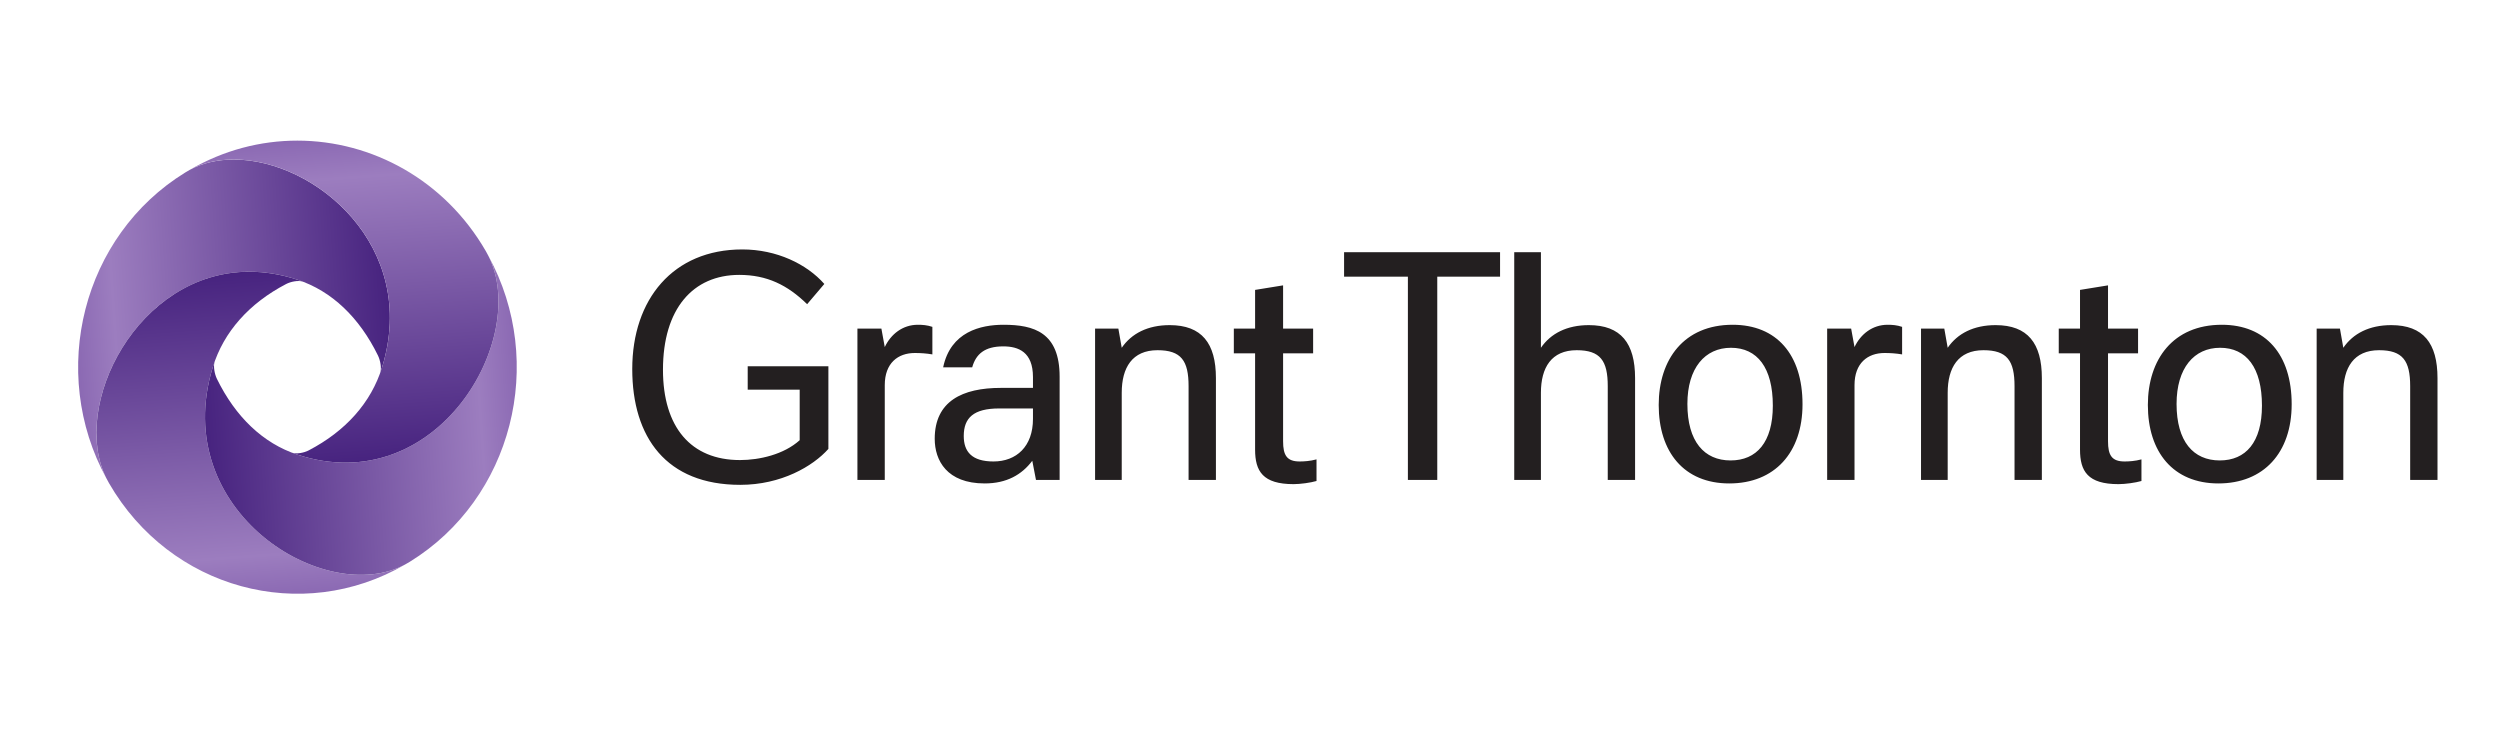 <svg width="160" height="48" viewBox="0 0 160 48" fill="none" xmlns="http://www.w3.org/2000/svg">
<g clip-path="url(#clip0_3_405)">
<path d="M142.195 20.785C139.083 20.785 137.463 22.994 137.463 25.919C137.463 28.931 139.083 30.94 141.978 30.94C144.873 30.94 146.667 28.976 146.667 25.873C146.667 22.682 145.003 20.785 142.195 20.785ZM110.889 20.785C107.777 20.785 106.157 22.994 106.157 25.919C106.157 28.931 107.777 30.94 110.673 30.94C113.569 30.94 115.361 28.976 115.361 25.873C115.361 22.682 113.697 20.785 110.889 20.785V20.785ZM47.853 24.937H51.18V28.173C50.164 29.088 48.609 29.444 47.356 29.444C44.223 29.444 42.43 27.346 42.43 23.663C42.43 19.758 44.353 17.593 47.313 17.593C49.084 17.593 50.403 18.241 51.656 19.468L52.757 18.173C51.634 16.901 49.711 15.964 47.508 15.964C43.078 15.964 40.464 19.155 40.464 23.619C40.464 27.993 42.646 31.03 47.377 31.03C49.991 31.03 52.023 29.845 53.017 28.73V23.441H47.853V24.937V24.937ZM96.911 30.717H98.619V25.137C98.619 23.53 99.287 22.413 100.908 22.413C102.42 22.413 102.896 23.083 102.896 24.713V30.717H104.645V24.199C104.645 21.967 103.738 20.808 101.686 20.808C100.282 20.808 99.245 21.343 98.619 22.258V16.142H96.911V30.717V30.717ZM96.004 17.705V16.142H86.021V17.705H90.105V30.717H91.985V17.705H96.004ZM148.266 30.717H149.972V25.137C149.972 23.53 150.642 22.413 152.262 22.413C153.773 22.413 154.251 23.083 154.251 24.713V30.717H156V24.199C156 21.967 155.094 20.808 153.04 20.808C151.636 20.808 150.598 21.343 149.972 22.258L149.756 21.03H148.266V30.717V30.717ZM70.085 30.717H71.791V25.137C71.791 23.53 72.461 22.413 74.081 22.413C75.594 22.413 76.069 23.083 76.069 24.713V30.717H77.819V24.199C77.819 21.967 76.912 20.808 74.859 20.808C73.455 20.808 72.418 21.343 71.791 22.258L71.575 21.03H70.085V30.717V30.717ZM122.945 30.717H124.652V25.137C124.652 23.53 125.321 22.413 126.942 22.413C128.454 22.413 128.93 23.083 128.93 24.713V30.717H130.679V24.199C130.679 21.967 129.772 20.808 127.72 20.808C126.316 20.808 125.278 21.343 124.652 22.258L124.435 21.03H122.945V30.717V30.717ZM142.065 29.468C140.38 29.468 139.3 28.262 139.3 25.852C139.3 23.552 140.422 22.258 142.087 22.258C143.773 22.258 144.765 23.53 144.765 25.963C144.765 28.306 143.728 29.468 142.065 29.468V29.468ZM110.758 29.468C109.074 29.468 107.993 28.262 107.993 25.852C107.993 23.552 109.118 22.258 110.781 22.258C112.465 22.258 113.461 23.53 113.461 25.963C113.461 28.306 112.423 29.468 110.758 29.468V29.468ZM136.836 22.615V21.03H134.913V18.263L133.121 18.554V21.03H131.76V22.615H133.121V28.775C133.121 30.159 133.617 30.985 135.583 30.985C136.016 30.985 136.664 30.896 137.053 30.784V29.4C136.644 29.511 136.253 29.534 135.974 29.534C135.152 29.534 134.913 29.133 134.913 28.24V22.615H136.836V22.615ZM84.04 22.615V21.03H82.118V18.263L80.326 18.554V21.03H78.965V22.615H80.326V28.775C80.326 30.159 80.823 30.985 82.788 30.985C83.221 30.985 83.868 30.896 84.257 30.784V29.4C83.847 29.511 83.458 29.534 83.177 29.534C82.356 29.534 82.118 29.133 82.118 28.24V22.615H84.04V22.615ZM116.938 30.717H118.689V24.646C118.689 23.239 119.53 22.592 120.61 22.592C120.978 22.592 121.346 22.615 121.735 22.682V20.919C121.41 20.808 121.109 20.785 120.806 20.785C119.835 20.785 119.076 21.387 118.689 22.213L118.473 21.03H116.938V30.717V30.717ZM54.875 30.717H56.625V24.646C56.625 23.239 57.467 22.592 58.548 22.592C58.914 22.592 59.282 22.615 59.672 22.682V20.919C59.346 20.808 59.044 20.785 58.742 20.785C57.77 20.785 57.014 21.387 56.625 22.213L56.409 21.03H54.875V30.717V30.717ZM59.822 28.083C59.822 29.468 60.6 30.94 63.02 30.94C64.424 30.94 65.396 30.382 66.066 29.489L66.303 30.717H67.816V24.109C67.816 21.275 66.174 20.785 64.23 20.785C62.76 20.785 60.838 21.231 60.362 23.508H62.221C62.458 22.66 63.02 22.168 64.208 22.168C65.181 22.168 66.11 22.526 66.11 24.132V24.825H64.057C61.594 24.825 59.822 25.672 59.822 28.083ZM63.581 29.534C62.199 29.534 61.68 28.909 61.68 27.904C61.68 26.744 62.306 26.141 63.948 26.141H66.11V26.811C66.11 28.574 65.05 29.534 63.581 29.534Z" fill="#231F20"/>
<path d="M12.141 10.873C12.045 10.93 11.947 10.984 11.85 11.044C5.286 15.084 3.078 23.787 6.814 30.625C4.137 25.355 10.116 14.972 19.036 17.902C21.246 18.628 23.002 20.33 24.186 22.746C24.346 23.07 24.426 23.556 24.341 23.842C24.382 23.729 24.419 23.617 24.455 23.499C26.828 15.792 20.183 10.211 14.961 10.21C13.94 10.21 12.975 10.423 12.141 10.873" fill="url(#paint0_linear_3_405)"/>
<path d="M6.814 30.622C6.867 30.723 6.921 30.824 6.978 30.924C10.889 37.704 19.314 39.986 25.933 36.126C20.832 38.891 10.78 32.715 13.618 23.5C14.32 21.218 15.967 19.403 18.307 18.18C18.62 18.016 19.09 17.933 19.367 18.02C19.257 17.978 19.149 17.94 19.036 17.902C17.967 17.551 16.937 17.391 15.961 17.391C8.805 17.39 4.46 25.984 6.814 30.622" fill="url(#paint1_linear_3_405)"/>
<path d="M19.036 29.097C16.827 28.372 15.07 26.67 13.886 24.254C13.727 23.93 13.646 23.444 13.732 23.159C13.691 23.271 13.653 23.385 13.618 23.5C10.781 32.714 20.829 38.891 25.93 36.126C26.028 36.07 26.126 36.016 26.223 35.956C32.786 31.916 34.995 23.214 31.258 16.377C33.936 21.645 27.956 32.028 19.036 29.097" fill="url(#paint2_linear_3_405)"/>
<path d="M12.14 10.874C17.24 8.109 27.291 14.286 24.455 23.499C23.752 25.783 22.105 27.597 19.765 28.82C19.453 28.984 18.983 29.068 18.706 28.98C18.815 29.022 18.924 29.061 19.036 29.097C27.955 32.028 33.934 21.648 31.258 16.378C31.205 16.278 31.152 16.177 31.095 16.076C28.469 11.526 23.81 9.001 19.028 9C16.687 9 14.316 9.605 12.14 10.874" fill="url(#paint3_linear_3_405)"/>
</g>
<defs>
<linearGradient id="paint0_linear_3_405" x1="24.91" y1="19.395" x2="4.779" y2="20.758" gradientUnits="userSpaceOnUse">
<stop stop-color="#47237F"/>
<stop offset="0.874" stop-color="#9C7DBF"/>
<stop offset="1" stop-color="#8B69B3"/>
</linearGradient>
<linearGradient id="paint1_linear_3_405" x1="15.062" y1="17.433" x2="16.563" y2="38.215" gradientUnits="userSpaceOnUse">
<stop stop-color="#47237F"/>
<stop offset="0.874" stop-color="#9C7DBF"/>
<stop offset="1" stop-color="#8B69B3"/>
</linearGradient>
<linearGradient id="paint2_linear_3_405" x1="13.163" y1="27.606" x2="33.293" y2="26.243" gradientUnits="userSpaceOnUse">
<stop stop-color="#47237F"/>
<stop offset="0.874" stop-color="#9C7DBF"/>
<stop offset="1" stop-color="#8B69B3"/>
</linearGradient>
<linearGradient id="paint3_linear_3_405" x1="23.011" y1="29.568" x2="21.509" y2="8.786" gradientUnits="userSpaceOnUse">
<stop stop-color="#47237F"/>
<stop offset="0.874" stop-color="#9C7DBF"/>
<stop offset="1" stop-color="#8B69B3"/>
</linearGradient>
<clipPath id="clip0_3_405">
<rect width="151" height="29" fill="white" transform="translate(5 9)"/>
</clipPath>
</defs>
</svg>
